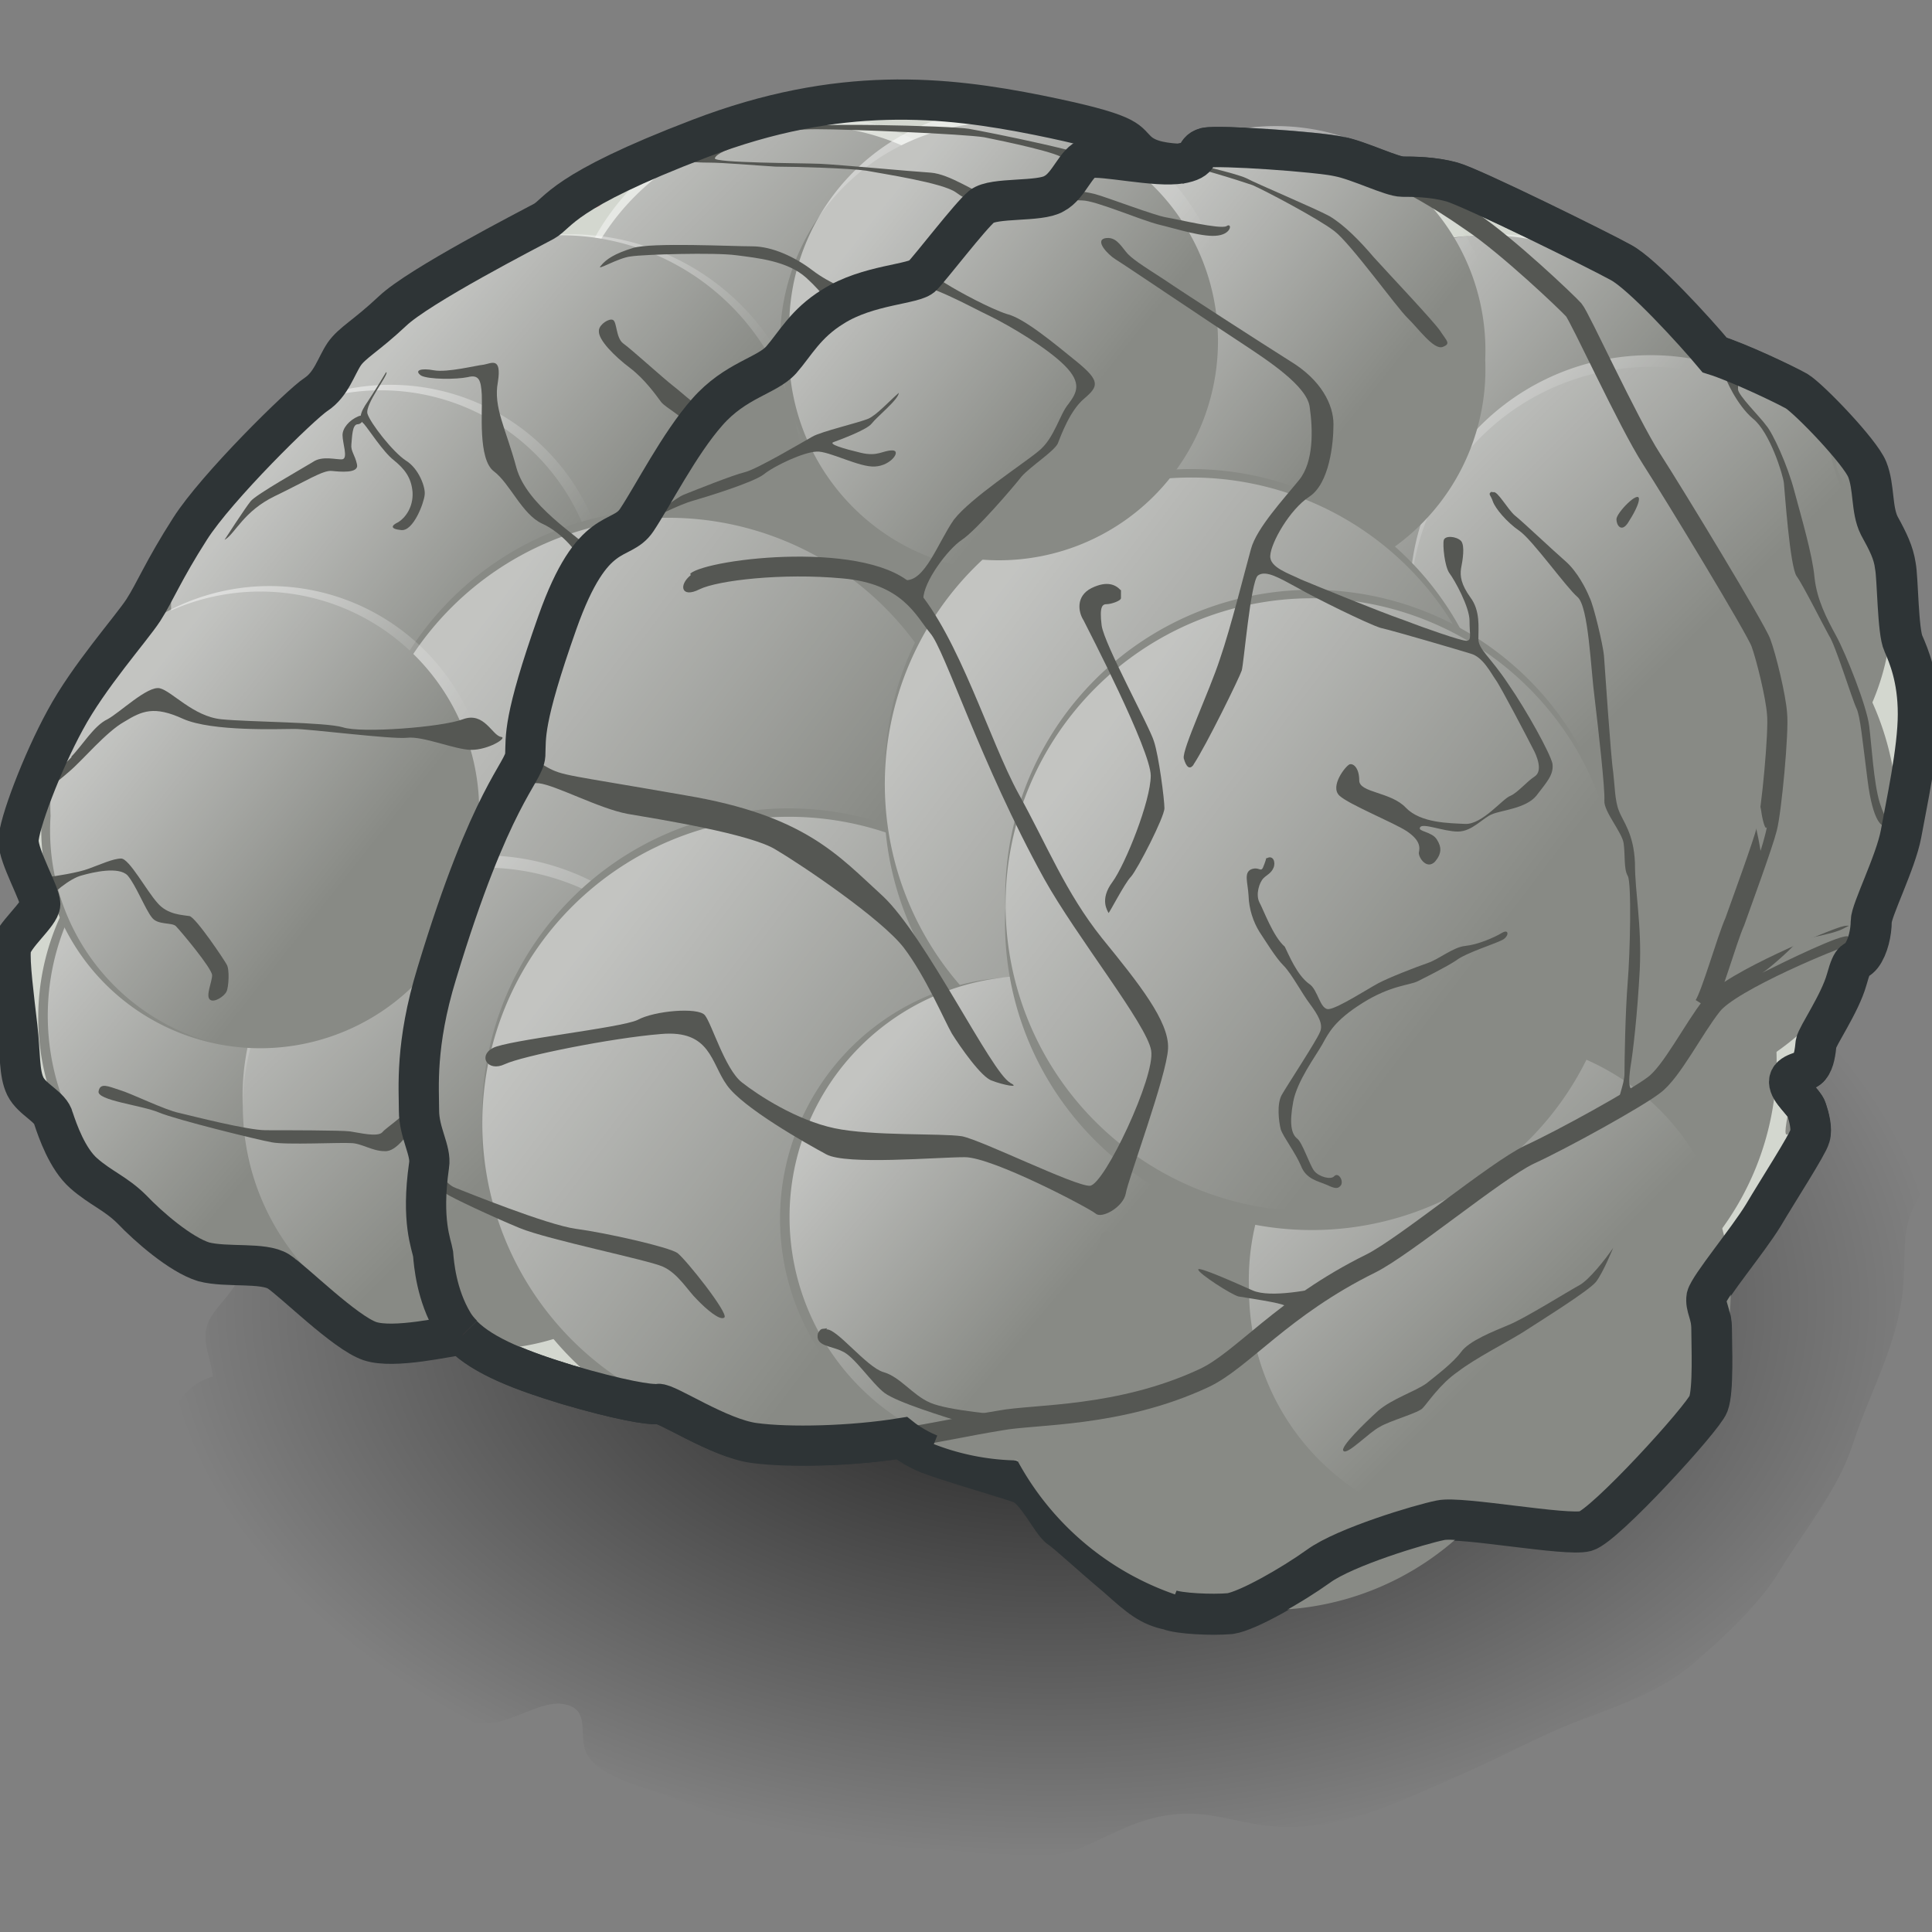 <svg xmlns="http://www.w3.org/2000/svg" width="48" height="48" xmlns:xlink="http://www.w3.org/1999/xlink"><rect width="100%" height="100%" fill="#808080" stroke="none"/><defs><linearGradient id="a"><stop offset="0" stop-color="#fff"/><stop offset="1" stop-color="#fff" stop-opacity="0"/></linearGradient><linearGradient id="i" x1="240.074" x2="245.827" y1="-393.407" y2="-388.55" xlink:href="#a" gradientUnits="userSpaceOnUse"/><linearGradient id="b"><stop offset="0" stop-color="#fff"/><stop offset="1" stop-color="#fff" stop-opacity="0"/></linearGradient><linearGradient id="h" x1="246.74" x2="252.698" y1="-391.314" y2="-385.352" xlink:href="#b" gradientUnits="userSpaceOnUse"/><linearGradient id="c"><stop offset="0" stop-color="#fff"/><stop offset="1" stop-color="#fff" stop-opacity="0"/></linearGradient><linearGradient id="j" x1="230.876" x2="235.257" y1="-390.44" y2="-386.959" xlink:href="#c" gradientUnits="userSpaceOnUse"/><linearGradient id="d"><stop offset="0" stop-color="#fff"/><stop offset="1" stop-color="#fff" stop-opacity="0"/></linearGradient><linearGradient id="k" x1="238.005" x2="245.655" y1="-388.475" y2="-382.645" xlink:href="#d" gradientUnits="userSpaceOnUse"/><linearGradient id="e"><stop offset="0" stop-color="#fff"/><stop offset="1" stop-color="#fff" stop-opacity="0"/></linearGradient><linearGradient x1="286.666" x2="289.766" y1="-439.484" y2="-436.707" xlink:href="#e" gradientUnits="userSpaceOnUse"/><radialGradient cx="17.95" cy="175.731" r="12.523" gradientUnits="userSpaceOnUse" fy="175.731" fx="17.95"><stop offset="0" stop-color="#fff"/><stop offset="1" stop-color="#F5D9D9"/></radialGradient><radialGradient cx="22.811" cy="169.34" r="14.467" gradientUnits="userSpaceOnUse" fy="169.34" fx="22.811"><stop offset="0" stop-color="#fff"/><stop offset="1" stop-color="#F5D9D9"/></radialGradient><radialGradient cx="20.141" cy="171.534" r="10.533" gradientUnits="userSpaceOnUse" fy="171.534" fx="20.141"><stop offset="0" stop-color="#fff"/><stop offset="1" stop-color="#F5D9D9"/></radialGradient><radialGradient cx="18.676" cy="170.998" r="12.647" gradientUnits="userSpaceOnUse" fy="170.998" fx="18.676"><stop offset="0" stop-color="#fff"/><stop offset="1" stop-color="#F5D9D9"/></radialGradient><radialGradient cx="12.774" cy="172.564" r="9.904" gradientUnits="userSpaceOnUse" fy="172.564" fx="12.774"><stop offset="0" stop-color="#fff"/><stop offset="1" stop-color="#F5D9D9"/></radialGradient><radialGradient cx="21.608" cy="172.17" r="3.835" gradientUnits="userSpaceOnUse" fy="172.17" fx="21.608"><stop offset="0" stop-color="#fff"/><stop offset="1" stop-color="#F5D9D9"/></radialGradient><radialGradient cx="20.26" cy="172.94" r="6.674" gradientUnits="userSpaceOnUse" fy="172.94" fx="20.26"><stop offset="0" stop-color="#fff"/><stop offset="1" stop-color="#F5D9D9"/></radialGradient><radialGradient cx="19.875" cy="178.137" r="6.273" gradientUnits="userSpaceOnUse" fy="178.137" fx="19.875"><stop offset="0" stop-color="#fff"/><stop offset="1" stop-color="#F5D9D9"/></radialGradient><radialGradient cx="8.127" cy="179.328" r="6.328" gradientUnits="userSpaceOnUse" fy="179.328" fx="8.127"><stop offset=".006" stop-color="#F5CDCD"/><stop offset="1" stop-color="#F4B1B3"/></radialGradient><radialGradient cx="21.108" cy="170.255" r="11.345" gradientUnits="userSpaceOnUse" fy="170.255" fx="21.108"><stop offset=".006" stop-color="#F5CDCD"/><stop offset="1" stop-color="#F4B1B3"/></radialGradient><linearGradient x1="30.721" x2="30.361" y1="191.532" y2="189.013" gradientUnits="userSpaceOnUse"><stop offset="0" stop-color="#F79899"/><stop offset=".285" stop-color="#F29596"/><stop offset=".596" stop-color="#E08B8B"/><stop offset=".918" stop-color="#C77B7C"/><stop offset="1" stop-color="#BF7777"/></linearGradient><linearGradient x1="25.98" x2="27.6" y1="195.272" y2="191.762" gradientUnits="userSpaceOnUse"><stop offset="0" stop-color="#F79899"/><stop offset=".387" stop-color="#F29596"/><stop offset=".809" stop-color="#E28C8C"/><stop offset="1" stop-color="#D88686"/></linearGradient><linearGradient x1="6.26" x2="15.438" y1="165.928" y2="170.234" gradientUnits="userSpaceOnUse"><stop offset="0" stop-color="#F79899"/><stop offset=".387" stop-color="#F29596"/><stop offset=".809" stop-color="#E28C8C"/><stop offset="1" stop-color="#D88686"/></linearGradient><radialGradient id="f" cx="20.836" cy="192.154" r="25.122" gradientUnits="userSpaceOnUse" fy="192.154" fx="20.836"><stop offset="0" stop-opacity=".804"/><stop offset="1" stop-opacity="0"/></radialGradient><radialGradient id="g" cx="26.126" cy="32.449" r="22.073" xlink:href="#f" fx="26.126" fy="32.449" gradientTransform="matrix(1 0 0 .62 0 12.318)" gradientUnits="userSpaceOnUse"/><linearGradient id="l" x1="240.074" x2="245.827" y1="-393.407" y2="-388.55" xlink:href="#a" gradientUnits="userSpaceOnUse"/><linearGradient id="m" x1="246.74" x2="252.698" y1="-391.314" y2="-385.352" xlink:href="#b" gradientUnits="userSpaceOnUse"/><linearGradient id="n" x1="230.876" x2="235.257" y1="-390.44" y2="-386.959" xlink:href="#c" gradientUnits="userSpaceOnUse"/><linearGradient id="o" x1="238.005" x2="245.655" y1="-388.475" y2="-382.645" xlink:href="#d" gradientUnits="userSpaceOnUse"/><linearGradient id="p" x1="240.074" x2="245.827" y1="-393.407" y2="-388.55" xlink:href="#a" gradientUnits="userSpaceOnUse"/><linearGradient id="q" x1="246.74" x2="252.698" y1="-391.314" y2="-385.352" xlink:href="#b" gradientUnits="userSpaceOnUse"/><linearGradient id="r" x1="230.876" x2="235.257" y1="-390.44" y2="-386.959" xlink:href="#c" gradientUnits="userSpaceOnUse"/><linearGradient id="s" x1="238.005" x2="245.655" y1="-388.475" y2="-382.645" xlink:href="#d" gradientUnits="userSpaceOnUse"/><linearGradient id="t" x1="240.074" x2="245.827" y1="-393.407" y2="-388.55" xlink:href="#a" gradientUnits="userSpaceOnUse"/><linearGradient id="u" x1="246.74" x2="252.698" y1="-391.314" y2="-385.352" xlink:href="#b" gradientUnits="userSpaceOnUse"/><linearGradient id="v" x1="230.876" x2="235.257" y1="-390.44" y2="-386.959" xlink:href="#c" gradientUnits="userSpaceOnUse"/><linearGradient id="w" x1="238.005" x2="245.655" y1="-388.475" y2="-382.645" xlink:href="#d" gradientUnits="userSpaceOnUse"/></defs><g><path fill="url(#g)" d="M7.9 30.22c-.83.08-1.7 1.14-2.12 1.8-.18.27-.54.6-.63.9-.14.44.1.85.14 1.28-1.26.35-1.5 2.18-1 3.23.18.4.27.54.4.93.16.53.34.94.7 1.4.38.48.6.55 1.14.8.74.3.98.9 1.57 1.37 1.06.8 2.9 1 4.2.86.5-.07 1.18-.52 1.65-.46.8.1.36.82.66 1.3.36.54 1.45.8 2.02 1 .48.2.97.35 1.44.55.5.2.98.57 1.5.67.96.18 2.12.06 3.1.06 1.25 0 2.98.46 4.13.02.75-.3 1.34-.7 2.2-.83.83-.13 1.4.08 2.2.22 1.8.3 3.25-.42 4.8-1.1.95-.4 1.84-.88 2.8-1.3 1.12-.46 2.32-.78 3.28-1.6.7-.6 1.64-1.47 2.12-2.27.62-1.03 1.45-2 1.83-3.16.46-1.42 1.2-2.6 1.27-4.16.04-.82-.04-1.3.37-1.98.52-.9.7-1.75.35-2.8-.4-1.2-1.4-2.23-2.38-2.95-.68-.48-1.55-.7-2.33-1.04-.87-.36-1.3-.8-2.04-1.33-.76-.55-1.64-.53-2.53-.68-1.2-.2-2.33-.78-3.52-1.06-3.23-.78-6.48-1.23-9.82-1.13-1.5.04-2.88.07-4.27.7-1.43.62-2.84 1.34-4.28 1.98-1.76.77-2.47 1.72-3.67 3.07-.73.83-1.52 1.58-2.24 2.45-.68.85-2.65 1.86-2.8 3.05"/><path fill="#d3d7cf" stroke="#2e3436" d="M20.68 7.63c.88-.56 2.04-.55 2.23-.77.2-.2 1.18-1.48 1.47-1.72.3-.24 1.44-.1 1.8-.32.38-.2.54-.8.86-.88.32-.08 1.7.24 2.28.13.6-.1.33-.32.65-.4.32-.07 2.8.1 3.32.22.5.1 1.3.5 1.57.5.26 0 .74 0 1.22.13s3.66 1.7 4.2 2c.53.28 1.83 1.7 2.33 2.3.58.18 1.72.72 2.04.9.32.2 1.57 1.5 1.75 1.94.18.45.1 1 .3 1.4.22.4.35.67.4 1 .06.3.06 1.64.2 1.93.13.3.37.85.37 1.75s-.3 2.26-.43 2.98c-.13.7-.74 1.9-.74 2.17s-.08.64-.24.85c-.16.2-.2-.02-.37.6-.17.6-.73 1.4-.76 1.58-.02.2-.05.45-.16.58-.1.15-.5.15-.5.4 0 .22.37.5.42.68.06.18.14.47.08.66-.05.2-.8 1.36-1.16 1.97-.38.62-1.33 1.76-1.4 2.02-.04.27.12.4.12.8s.05 1.52-.08 1.86c-.13.35-2.58 3.03-3.05 3.16-.47.13-3.1-.37-3.6-.26-.5.1-2.37.66-3.03 1.14-.67.47-1.76 1.1-2.2 1.17-.46.04-1.28 0-1.52-.1-.48-.1-.72-.3-1.3-.82-.6-.5-1.2-1.06-1.4-1.2-.22-.12-.6-1-1-1.13-.4-.14-1.85-.56-2.25-.72-.4-.16-.7-.4-.7-.4-1.23.2-2.8.23-3.67.1-.88-.1-2.17-.98-2.38-.95-.2.03-.97-.1-2.26-.48-1.3-.4-2.42-.84-2.84-1.54-.42-.7-.48-1.47-.5-1.7-.04-.25-.28-.83-.1-2.2.06-.37-.24-.82-.24-1.37 0-.55-.12-1.64.42-3.4 1.35-4.47 2.17-4.98 2.2-5.43.03-.45-.06-.85.8-3.32.88-2.47 1.58-1.92 1.97-2.53.4-.6 1.06-1.9 1.75-2.68.7-.78 1.48-.9 1.84-1.3.35-.38.6-.88 1.28-1.3z" color="#000" overflow="visible" enable-background="accumulate"/><path fill="#888a85" d="M38.57 32.93a7.07 7.07 0 1 1-14.14 0 7.07 7.07 0 1 1 14.14 0z"/><path fill="#d3d7cf" stroke="#f57e80" stroke-width=".5" d="M11.5 33.17c-.1-.1-.18-.2-.24-.3-.42-.7-.48-1.48-.5-1.72-.04-.24-.3-.8-.1-2.2.06-.36-.25-.8-.25-1.36 0-.55-.1-1.64.44-3.4 1.35-4.47 2.17-4.98 2.2-5.43.02-.45-.07-.84.8-3.3.88-2.48 1.57-1.94 1.97-2.54.4-.6 1.06-1.9 1.75-2.68.7-.8 1.48-.9 1.84-1.3.35-.4.6-.9 1.28-1.32.88-.56 2.04-.55 2.23-.77.2-.2 1.18-1.48 1.47-1.72.3-.24 1.44-.1 1.8-.32.38-.2.54-.8.86-.88.32-.08 1.7.24 2.28.13h-.03c-.5-.04-.83-.13-1.05-.35-.25-.24-.16-.4-2.44-.86-2.27-.46-4.9-.75-8.38.57-3.47 1.33-3.5 1.86-3.88 2.07-.37.2-3.1 1.6-3.76 2.23-.66.62-1 .78-1.2 1.07-.2.3-.32.75-.7 1-.37.24-2.47 2.3-3.13 3.34-.67 1.03-.87 1.57-1.16 2.02-.3.46-1.36 1.65-1.94 2.73-.58 1.06-1.16 2.6-1.16 3 0 .4.54 1.32.54 1.57s-.7.8-.73 1.12c-.04.32.08 1.22.16 1.93.08.7.04 1.15.2 1.48.17.34.63.5.7.8.1.3.34 1 .75 1.36.42.37.8.5 1.2.9.4.42 1.2 1.12 1.78 1.3.57.15 1.48 0 1.85.24.4.24 1.67 1.52 2.3 1.73.6.2 1.92-.12 2.3-.16z"/><path fill="#888a85" d="M32.14 15.93a7.07 7.07 0 1 1-14.14 0 7.07 7.07 0 1 1 14.14 0z"/><g><path fill="#888a85" d="M26 9.1a5.98 5.98 0 1 1-11.97 0A5.98 5.98 0 1 1 26 9.1z"/><path fill="url(#h)" d="M257.25-385.8a6.03 6.03 0 1 1-12.06 0 6.03 6.03 0 1 1 12.05 0z" transform="matrix(.992 0 0 .992 -229.197 391.763)" opacity=".494"/></g><path fill="#888a85" d="M35.57 25.07a7.07 7.07 0 1 1-14.14 0 7.07 7.07 0 1 1 14.14 0z"/><g><path fill="#888a85" d="M19.92 11.85a5.98 6 0 1 1-11.97 0 5.98 6 0 1 1 11.97 0z"/><path fill="url(#i)" d="M250.18-389.3a6.23 6.23 0 1 1-12.46 0 6.23 6.23 0 1 1 12.46 0z" transform="matrix(.961 0 0 .961 -220.262 385.924)" opacity=".494"/></g><g><path fill="#888a85" d="M14.9 15.37a5.44 5.44 0 1 1-10.87 0 5.44 5.44 0 1 1 10.87 0z"/><path fill="url(#j)" d="M237.8-387.9a4.38 4.38 0 1 1-8.74 0 4.38 4.38 0 1 1 8.75 0z" transform="matrix(1.244 0 0 1.244 -280.694 497.817)" opacity=".494"/></g><g><path fill="#888a85" d="M24.2 20.55a7.62 7.62 0 1 1-15.22 0 7.62 7.62 0 1 1 15.23 0z"/><path fill="url(#k)" d="M248.55-383.67a6.74 6.74 0 1 1-13.48 0 6.74 6.74 0 1 1 13.48 0z" transform="matrix(1.13 0 0 1.13 -256.646 454.027)" opacity=".494"/></g><g><path fill="#888a85" d="M12.92 25.28a5.98 6 0 1 1-11.97 0 5.98 6 0 1 1 11.97 0z"/><path fill="url(#l)" d="M250.18-389.3a6.23 6.23 0 1 1-12.46 0 6.23 6.23 0 1 1 12.46 0z" transform="matrix(.961 0 0 .961 -227.262 399.353)" opacity=".494"/></g><g><path fill="#888a85" d="M18 27.54a5.98 5.98 0 1 1-11.97 0 5.98 5.98 0 1 1 11.97 0z"/><path fill="url(#m)" d="M257.25-385.8a6.03 6.03 0 1 1-12.06 0 6.03 6.03 0 1 1 12.05 0z" transform="matrix(.992 0 0 .992 -237.197 410.191)" opacity=".494"/></g><g><path fill="#888a85" d="M11.9 20.37a5.44 5.44 0 1 1-10.87 0 5.44 5.44 0 1 1 10.87 0z"/><path fill="url(#n)" d="M237.8-387.9a4.38 4.38 0 1 1-8.74 0 4.38 4.38 0 1 1 8.75 0z" transform="matrix(1.244 0 0 1.244 -283.694 502.817)" opacity=".494"/></g><g><path fill="#888a85" d="M27.2 27.98a7.62 7.62 0 1 1-15.22 0 7.62 7.62 0 1 1 15.23 0z"/><path fill="url(#o)" d="M248.55-383.67a6.74 6.74 0 1 1-13.48 0 6.74 6.74 0 1 1 13.48 0z" transform="matrix(1.13 0 0 1.13 -253.646 461.456)" opacity=".494"/></g><path fill="#888a85" d="M47.14 20.35a7.07 7.07 0 1 1-14.14 0 7.07 7.07 0 1 1 14.14 0z"/><g><path fill="#888a85" d="M42.92 11.85a5.98 6 0 1 1-11.97 0 5.98 6 0 1 1 11.97 0z"/><path fill="url(#p)" d="M250.18-389.3a6.23 6.23 0 1 1-12.46 0 6.23 6.23 0 1 1 12.46 0z" transform="matrix(.961 0 0 .961 -197.262 385.924)" opacity=".494"/></g><g><path fill="#888a85" d="M47 15.1a5.98 5.98 0 1 1-11.97 0 5.98 5.98 0 1 1 11.97 0z"/><path fill="url(#q)" d="M257.25-385.8a6.03 6.03 0 1 1-12.06 0 6.03 6.03 0 1 1 12.05 0z" transform="matrix(.992 0 0 .992 -208.197 397.763)" opacity=".494"/></g><g><path fill="#888a85" d="M36.9 8.94a5.44 5.44 0 1 1-10.87 0 5.44 5.44 0 1 1 10.87 0z"/><path fill="url(#r)" d="M237.8-387.9a4.38 4.38 0 1 1-8.74 0 4.38 4.38 0 1 1 8.75 0z" transform="matrix(1.244 0 0 1.244 -258.694 491.389)" opacity=".494"/></g><g><path fill="#888a85" d="M37.2 19.55a7.62 7.62 0 1 1-15.22 0 7.62 7.62 0 1 1 15.23 0z"/><path fill="url(#s)" d="M248.55-383.67a6.74 6.74 0 1 1-13.48 0 6.74 6.74 0 1 1 13.48 0z" transform="matrix(1.13 0 0 1.13 -243.646 453.027)" opacity=".494"/></g><path fill="#888a85" d="M44.14 26.36a7.07 7.07 0 1 1-14.14 0 7.07 7.07 0 1 1 14.14 0z"/><g><path fill="#888a85" d="M31.35 30.28a5.98 6 0 1 1-11.97 0 5.98 6 0 1 1 11.97 0z"/><path fill="url(#t)" d="M250.18-389.3a6.23 6.23 0 1 1-12.46 0 6.23 6.23 0 1 1 12.46 0z" transform="matrix(.961 0 0 .961 -208.833 404.353)" opacity=".494"/></g><g><path fill="#888a85" d="M43 32.1a5.98 5.98 0 1 1-11.97 0 5.98 5.98 0 1 1 11.97 0z"/><path fill="url(#u)" d="M257.25-385.8a6.03 6.03 0 1 1-12.06 0 6.03 6.03 0 1 1 12.05 0z" transform="matrix(.992 0 0 .992 -212.197 414.763)" opacity=".494"/></g><g><path fill="#888a85" d="M30.26 8.48a5.44 5.44 0 1 1-10.88 0 5.44 5.44 0 1 1 10.88 0z"/><path fill="url(#v)" d="M237.8-387.9a4.38 4.38 0 1 1-8.74 0 4.38 4.38 0 1 1 8.75 0z" transform="matrix(1.244 0 0 1.244 -265.337 490.933)" opacity=".494"/></g><g><path fill="#888a85" d="M40.2 22.55a7.62 7.62 0 1 1-15.22 0 7.62 7.62 0 1 1 15.23 0z"/><path fill="url(#w)" d="M248.55-383.67a6.74 6.74 0 1 1-13.48 0 6.74 6.74 0 1 1 13.48 0z" transform="matrix(1.13 0 0 1.13 -240.646 456.027)" opacity=".494"/></g><path fill="none" stroke="#555753" stroke-width=".5" d="M22.4 35.73c.8-.12 1.6-.3 2.46-.44.85-.16 2.95-.07 5.05-1.05.95-.44 1.94-1.76 4.15-2.85.84-.42 3.1-2.3 3.93-2.7.83-.38 2.67-1.4 3.1-1.73.44-.32.98-1.4 1.44-1.98.45-.6 3.14-1.7 3.34-1.73.2-.04.16.37.16.72"/><path fill="none" stroke="#555753" stroke-width=".5" d="M34.7 4.4c.28.13.95.47 1.85 1.1.9.6 2.4 2.03 2.55 2.2.15.17 1.35 2.8 1.93 3.7.58.9 2.6 4.23 2.72 4.57.13.35.37 1.33.4 1.76.05.43-.14 2.44-.25 2.85-.1.4-.64 1.87-.8 2.32-.2.45-.57 1.78-.76 2.08"/><path fill="#555753" d="M25.1 26.9c-.46-.23-2.1-3.64-3.17-4.64-1.1-1-1.92-2-4.9-2.5-2.97-.52-3.04-.48-3.44-.7-.42-.25-.56-.3-.6-.16 0 .12-.14.38-.22.46-.06.24.2.07.62.1.42.05 1.5.63 2.2.76.7.12 3.1.5 3.7.9.63.37 2.6 1.7 3.16 2.42.55.72 1.02 1.83 1.2 2.14.2.32.74 1.1 1 1.17.25.1.74.2.44.05z"/><path fill="#555753" d="M17.15 14.25c.45-.38 4.52-.86 5.6.36 1.08 1.23 1.83 3.78 2.55 5.1.72 1.3 1.17 2.46 2.08 3.6.92 1.13 1.67 2.07 1.64 2.74-.03.67-1 3.27-1.05 3.6-.06.34-.6.64-.75.5-.17-.14-2.56-1.4-3.25-1.4-.7 0-2.94.2-3.44-.07s-2.08-1.16-2.47-1.72c-.4-.55-.4-1.38-1.64-1.27-1.24.1-3.46.55-3.88.75-.42.2-.67-.2-.3-.4.36-.2 3.18-.5 3.6-.7.42-.23 1.5-.32 1.67-.12.17.2.5 1.34.92 1.67.42.33 1.36.94 2.3 1.14.95.2 2.64.12 3.17.2.5.1 2.82 1.25 3.18 1.23.36-.03 1.63-2.72 1.52-3.36-.1-.64-1.86-2.83-2.66-4.27-1.58-2.86-2.47-5.7-2.83-6.1-.35-.42-.68-1.23-2.18-1.36-1.5-.14-3.1.05-3.55.27-.45.23-.53-.1-.22-.35z"/><path fill="#555753" d="M22.46 7c.68.06 1.6.6 2.13.85.53.26 1.43.8 1.86 1.23.44.44.3.68.1.95-.23.27-.35.86-.75 1.18-.4.33-1.68 1.16-2.1 1.7-.4.57-.73 1.58-1.24 1.5.22.08.48.47.48.47 0-.42.6-1.23.96-1.47.35-.23 1.27-1.3 1.48-1.57.22-.25.8-.62.9-.82.08-.2.3-.82.66-1.12.35-.3.4-.43-.17-.9-.58-.47-1.33-1.1-1.76-1.2-.4-.13-1.17-.54-1.52-.76-.36-.22-.3-.38-.3-.5-.12.22-.33.52-.72.5z"/><path fill="#555753" d="M15.6 13.17c.62-.3 1.26-.63 1.62-.73.35-.1 1.48-.45 1.75-.65.27-.22 1-.56 1.32-.57.3-.02 1.07.4 1.45.37.4-.02.66-.4.43-.4-.24 0-.36.16-.78.06-.42-.1-.84-.22-.67-.27.16-.06.82-.3.94-.46.12-.16.67-.6.67-.76-.25.22-.54.54-.75.64-.23.1-1.18.32-1.4.45-.25.14-1.36.8-1.67.88-.3.07-1.27.46-1.52.56-.24.1-.6.46-.7.35-.08-.12-.05-.44-.05-.44-.15.34-.65.97-.65.97z"/><path fill="#555753" d="M10.67 28.73c.18.3.38.68.64.78.26.1 2.27.92 3 1.02.75.1 2.3.45 2.52.6.22.17 1.26 1.48 1.17 1.6-.1.1-.45-.2-.68-.44-.23-.22-.47-.65-.85-.82-.38-.17-2.86-.67-3.56-.96-.68-.28-1.7-.76-1.84-.86-.12-.1-.44-.83-.44-.46 0-.2.05-.45.05-.45z"/><path fill="#555753" d="M27.84 14.66c-.12-.13-.33-.24-.72-.05-.4.2-.33.6-.2.8.1.2 1.67 3.23 1.67 3.86 0 .63-.63 2.2-.95 2.64-.33.44-.12.72-.1.77 0 .05.4-.74.56-.9.16-.18.83-1.48.83-1.7 0-.22-.14-1.3-.26-1.66-.1-.35-1.23-2.4-1.3-2.88-.06-.48.02-.53.13-.53.1 0 .35-.08.35-.15 0-.07 0-.2 0-.2z"/><path fill="#555753" d="M29.65 19c.33-.5 1.15-2.18 1.2-2.34.05-.15.22-2.2.4-2.36.2-.15.55.07.98.3.43.25 1.75.9 2.07 1 .32.07 1.95.55 2.24.64.3.08.5.48.62.65.12.16.82 1.5.92 1.7.1.18.26.56.05.7-.2.13-.42.4-.6.48-.2.07-.7.72-1.13.7-.4-.02-1.1-.02-1.47-.4-.37-.4-1.16-.37-1.16-.68 0-.3-.14-.43-.24-.4-.1.04-.5.55-.25.78.24.22 1.33.66 1.67.88.34.23.33.4.3.54 0 .13.2.42.4.22.17-.2.17-.36.05-.55-.12-.2-.48-.2-.42-.3.05-.13.58.1.94.1s.63-.35.85-.43c.22-.1.84-.14 1.1-.46.25-.33.44-.52.4-.8-.06-.26-.63-1.3-1.1-1.98-.45-.68-.74-.85-.74-1.12 0-.28.05-.7-.2-1.03-.23-.32-.26-.53-.23-.72.04-.2.1-.56 0-.68-.12-.12-.4-.14-.43-.02-.03.12.02.65.14.82.13.17.5.84.5 1.18 0 .35.06.5-.08.5-.13 0-1-.3-1.57-.52-.58-.2-2.22-.87-2.53-1-.3-.15-.8-.3-.77-.6.02-.32.48-1.14.97-1.46.5-.33.6-1.32.6-1.8s-.3-1.1-1.08-1.57c-.76-.48-2.56-1.64-3.12-2.02-.57-.37-.83-.53-.96-.7-.14-.17-.26-.38-.52-.33-.25.06.07.4.26.52.2.12 2.48 1.66 3.13 2.08.65.43 1.64 1.07 1.7 1.6.08.56.1 1.35-.26 1.8-.38.47-1.06 1.2-1.2 1.72-.14.5-.5 1.95-.77 2.73-.26.8-.94 2.24-.9 2.47.06.22.15.3.25.15z"/><path fill="#555753" d="M26.2 4.8c.26-.1.68-.06 1 .02.3.08 1.47.53 1.77.58.3.05 1.33.3 1.5.22.14-.1.14.18-.2.23-.35.06-1.02-.16-1.48-.27-.47-.12-1.58-.6-1.9-.6-.3 0-.8-.1-1.02-.07.14-.03.32-.1.32-.1z"/><path fill="#555753" d="M29.3 4.1c.28 0 1.53.4 1.82.5.28.12 1.63.83 2.03 1.14.4.3 1.55 1.9 1.82 2.16.26.25.65.8.87.72.22-.08.1-.15-.06-.4-.17-.25-1.3-1.44-1.65-1.83-.34-.4-.73-.8-1.1-1.02-.37-.2-1.8-.8-2.06-.94-.27-.13-1.48-.4-1.48-.4l-.2.06z"/><path fill="#555753" d="M37.1 12.23c.1-.05.36.43.54.58.2.16.95.87 1.25 1.13.3.26.52.7.6.9.1.18.34 1.2.36 1.45.02.26.17 2.53.23 2.9.04.34.04.7.14.95.1.27.37.56.4 1.3 0 .76.17 1.5.12 2.64-.06 1.14-.17 2.07-.23 2.42-.05.35-.05.57.06.57.1 0 .2.1.4-.03-.3.16-.56.35-.76.46-.04-.2.15-.54.15-.84 0-.3.02-1.53.08-2.26.06-.72.1-2.48 0-2.64-.1-.17-.06-.5-.1-.8-.03-.27-.5-.8-.48-1.07.02-.27-.15-1.78-.24-2.53-.1-.74-.15-2.3-.43-2.53-.28-.24-1.12-1.42-1.44-1.64-.32-.22-.6-.56-.66-.73-.05-.16-.13-.18-.04-.24z"/><path fill="#555753" d="M31.48 21.32c.15-.08.22.1.16.24-.06.14-.16.17-.25.26-.1.1-.2.4-.1.6.1.18.34.85.63 1.1.1.2.3.7.6.92.23.14.27.66.5.63.23-.03.96-.5 1.22-.64s.93-.4 1.22-.5c.3-.1.64-.4.95-.43.3-.03.7-.2.9-.32.2-.12.18.1 0 .18-.2.1-.9.32-1.13.5-.24.16-.76.42-.96.52-.2.1-.67.1-1.37.54-.7.44-.84.74-1 1.03-.17.3-.62.9-.72 1.42-.1.54-.05.8.1.92.13.1.3.64.42.8.12.15.42.23.5.13.1-.1.23.1.17.22-.07.1-.14.1-.35 0-.23-.1-.52-.14-.65-.48-.14-.33-.43-.7-.5-.9-.05-.2-.1-.62.02-.85.13-.23.86-1.34.95-1.56.1-.2-.05-.44-.24-.7-.2-.26-.46-.76-.66-.96-.2-.2-.44-.6-.6-.84-.15-.24-.26-.56-.27-.9-.02-.33-.12-.56.06-.65.2-.08.24.08.3-.05.06-.14.08-.23.08-.23z"/><path fill="#888a85" d="M35.36 27.7c.22-.1.5.13.5.18 0 .06-.2-.08-.25.1-.03.18-.16.38.14.56.3.18.22.15.36.37.14.24.04.12-.22 0-.27-.15-.64-.2-.7-.5-.03-.27-.1-.6.18-.7z"/><path fill="#888a85" d="M38.42 26.47c.1-.1.05-.3-.14-.4-.2-.1-.25-.2-.1-.23.12-.04.3.05.36 0 .06-.06-.47-.24-.75-.2-.28.02-.45-.2-.45-.1s.35.3.47.45c.13.14.47.6.6.47z"/><path fill="#555753" d="M20.53 33.03c.25-.04 1 .94 1.42 1.06.42.12.72.57 1.16.76.46.2 1.77.3 2.05.33-.3.1-1.02.23-1.02.23-.78-.24-1.84-.57-2.16-.8-.32-.24-.76-.92-1.06-1.04-.28-.14-.67-.12-.6-.44.08-.15.1-.1.23-.13z"/><path fill="#888a85" d="M27.4 30.62c.25-.14.3.25.12.38s-.5.3-.76 1c-.27.72-.3 1.35-.05 1.4.28.03.68.28.66.4-.02.15-.33-.12-.62-.2-.3-.1-.65-.52-.54-.9.1-.38.56-1.2.9-1.52.33-.34.15-.47.3-.56z"/><path fill="#555753" d="M32.97 31.96c-.34.07-1.4.3-1.85.1-.45-.2-1.35-.6-1.35-.52 0 .1.85.64 1 .67.17.03 1.08.16 1.15.23.07.07.02.3.02.3.34-.28 1.03-.77 1.03-.77z"/><path fill="#555753" d="M10.4 27.8c-.23.32-.54.83-.85.8-.3 0-.58-.2-.83-.2-.24-.02-1.62.05-1.97-.02-.34-.06-2.37-.56-2.8-.74-.42-.18-1.56-.3-1.5-.53.04-.22.24-.12.52-.03.28.08 1.13.5 1.48.57.34.08 1.7.43 2.15.43.45 0 1.9 0 2.1.03.22.03.68.15.8.02.1-.13.7-.48.76-.8.06-.3.13-.4.13-.4-.03.4 0 .87 0 .87z"/><path fill="#555753" d="M1.03 22.52c.26-.34.72-.7 1-.77.28-.08.92-.23 1.14 0 .2.23.44.84.6 1.04.14.2.5.12.6.22.1.1.9 1.05.9 1.22 0 .16-.16.5-.06.6.1.1.37-.08.42-.2.05-.1.08-.55 0-.67-.05-.1-.76-1.16-.92-1.2-.17-.03-.55-.03-.8-.33-.27-.3-.7-1.1-.9-1.1-.2 0-.52.15-.8.25-.25.1-.9.2-.96.2-.06-.03-.55-.3-.66-.46.18.25.45 1.18.45 1.18z"/><path fill="#555753" d="M1.77 18.8c.27-.27.56-.77.9-.93.3-.16 1-.84 1.3-.77.3.07.83.7 1.53.77.7.07 2.58.07 3.02.2.45.15 2.45 0 2.98-.2.54-.2.73.42.96.44.14.03-.33.32-.75.32-.4 0-1.2-.35-1.6-.3-.4.04-2.42-.22-2.8-.22-.36 0-2.04.07-2.76-.25-.72-.33-1.02-.2-1.46.07-.45.25-1.03.95-1.36 1.23-.32.28-.6.5-.6.35 0-.14.4-.44.65-.7z"/><path fill="#555753" d="M14.76 13.72c-.4-.4-1.67-1.16-1.93-2.1-.26-.97-.58-1.5-.46-2.13.1-.64-.17-.46-.35-.43-.2.02-.9.2-1.24.14-.32-.06-.5 0-.32.13.18.1.88.1 1.16.04.28-.07.33.07.35.44.02.4-.1 1.6.3 1.9.4.3.7 1.07 1.2 1.3.53.24.94.8.94.9 0 .13-.08.46-.08.52.26-.5.44-.7.44-.7z"/><path fill="#555753" d="M14.88 8.2c.02-.15.26-.3.35-.25.1.05.07.44.25.58.2.14 1 .87 1.26 1.07.26.2.66.6.8.54.13-.07.06.1.06.1-.14.1-.4.5-.4.5-.13-.37-.67-.6-.78-.76-.12-.16-.4-.56-.77-.84-.37-.28-.8-.7-.77-.93z"/><path fill="#555753" d="M21.35 7.3c-.14-.02-.74-.26-1.16-.58-.43-.33-1-.6-1.5-.6s-2.5-.1-2.96.04c-.46.14-.67.28-.8.44-.15.16.43-.2.75-.23.32-.05 2.07-.1 2.6-.03.54.07 1.28.14 1.75.56.46.42.63.73.63.73.23-.24.67-.33.67-.33z"/><path fill="#555753" d="M9.6 9.25c.06.05-.54.8-.47 1.03.07.23.63.95.95 1.16.33.2.5.68.47.86-.02.2-.28.9-.58.87-.3-.03-.24-.12-.07-.2.16-.1.37-.36.35-.74-.03-.37-.2-.58-.47-.8-.26-.2-.63-.78-.74-.9-.12-.1-.12-.25.1-.56.2-.3.45-.72.45-.72z"/><path fill="#555753" d="M5.6 13.4c.25-.16.46-.7 1.22-1.07.77-.37 1.2-.65 1.42-.63.2.02.68.07.63-.16-.05-.24-.16-.33-.14-.5.02-.2.02-.5.16-.5.13 0 .25-.28.02-.2-.24.1-.4.3-.4.47 0 .2.14.57 0 .6-.14.02-.5-.1-.74.07-.26.16-1.4.8-1.54.97-.14.17-.65.96-.65.96z"/><path fill="#555753" d="M27.03 3.94c.44-.07-2.54-.67-2.96-.74-.4-.07-4.22-.18-4.82 0-.6.17-1.7.58-2.14.76-.15.05.15.08.5.08.37 0 1.16.07 1.66.1.5 0 1.83.04 2.25.1.42.08 1.9.3 2.23.54.33.24.3.12.3.28 0 .15 0 .4-.03.48.18-.2.26-.36.44-.43.17-.06.34-.1.34-.1-.6-.25-1.2-.68-1.67-.72-.48-.03-2.3-.2-2.75-.22-.45-.02-2.67-.02-2.62-.14.05-.12.32-.22.74-.38.4-.15.9-.34 1.78-.34.86 0 3.67.12 4.17.2.5.1 1.93.4 1.98.54.05.14-.1.82-.2.87.24-.15.46-.5.56-.62.1-.12.13-.22.27-.24z"/><path fill="#f57e80" d="M13.57 5.5c.48-.1 1.17-.3 1.36-.4-.36.08-1 .24-.95.1.07-.1.18-.2.18-.2-.26.2-.6.5-.6.5z"/><path fill="#888a85" d="M42.96 17.9c.14-.14.34.27.4.42.04.15.05.66.14.88.08.22.24.8.26.97.02.16.1.5.14.37-.05.26-.16.6-.16.6-.06-.4-.17-.8-.2-1.03-.04-.23-.14-.5-.25-.96-.1-.46-.2-.92-.33-.97-.1-.04-.1-.2 0-.28z"/><path fill="#555753" d="M40.72 12.4c0-.23-.56.34-.56.5 0 .15.12.33.28.1.15-.23.28-.48.28-.6z"/><path fill="#555753" d="M43.2 9.3c-.13-.1-.37-.1-.35.02.02.1.3.74.7 1.08.42.33.75 1.4.77 1.6.02.18.15 2.1.32 2.32.16.22.66 1.22.8 1.47.16.23.57 1.57.68 1.8.1.2.15.8.28 1.8.13 1.03.37 1.2.46 1.1.1-.1 0-.05-.16-.55-.15-.5-.2-1.43-.26-1.9-.06-.5-.58-1.8-.82-2.24-.24-.44-.48-.9-.54-1.46-.05-.56-.33-1.5-.5-2.14-.17-.65-.54-1.45-.7-1.63-.14-.2-.7-.75-.7-.9 0-.18.02-.37.02-.37z"/><path fill="#888a85" d="M45.32 10.97c.22-.02.5.36.4.4-.1.03-.14.16-.04.37.1.2.44 1.05.63 1.26.2.2.62.76.7.78.07.02.1.46.1.54 0 .07.06.46-.18.15-.24-.32-.48-.75-.6-1.02-.1-.28-.4-.97-.55-1.27-.15-.3-.26-.67-.28-.83-.03-.17-.33-.36-.18-.38z"/><path fill="#888a85" d="M46.5 23.2c-.17-.2-.3-.35-.66-.15-.35.2-1.1.24-1.24.4-.15.18-.7.66-.82.72.56-.28 2.03-1 2.14-.9.1.12.13.66.13.66.2-.1.44-.73.44-.73z"/><path fill="#888a85" d="M42.12 33.2c.12-.08.32.17.25.28-.07.1-.07.15-.63.3-.55.17-1.27.78-1.42.98-.14.2-.68.1-.93.44-.26.37-.7 1.08-.82 1.23-.1.14-1.02.64-1.3.8-.26.17-.8.5-.92.5-.13-.03-.6.04-.6.04.6-.36 1.48-.73 1.64-.86.16-.1.4-.2.8-.6.37-.4.74-1.06.98-1.2.23-.14.75-.18.88-.4.12-.2.7-.84 1.06-.98.35-.15.68-.13.77-.24.07-.1.22-.27.22-.27z"/><path fill="#888a85" d="M37.66 34.6c.26-.1.9-.2.9-.08-.03.1-.4.54-.8.64-.38.1-.58.22-.8.38-.2.17-.65.12-1.04.2-.4.1-.07-.26.14-.3.2 0 .48 0 .66-.17.18-.18.64-.53.94-.66z"/><path fill="#555753" d="M40.08 31c-.18.27-.6.8-.84.93-.26.14-1.35.82-1.74.98-.4.17-1 .4-1.2.68-.2.27-.6.57-.86.78-.28.2-.85.38-1.2.68-.33.3-.97.92-.86 1 .1.1.64-.47.9-.6.24-.15.98-.35 1.07-.47.1-.1.43-.6.87-.9.43-.33 1.16-.7 1.6-.97.43-.28 1.64-1.03 1.83-1.26.18-.23.43-.85.43-.85z"/><path fill="#888a85" d="M44.52 27.06c0 .16-.16.84-.16 1.05 0 .22.2-.06.25-.33.06-.28-.08-.7-.08-.7z"/><path fill="#888a85" d="M43.8 25.92c.15-.2.4 0 .22.16-.2.16-.5.45-.5.75s-.17 1.07-.2 1.37c0 .3.03.83-.27 1-.3.2-.5-.1-.6.12-.13.23-.5.37-.8 1.42-.13.37-.3.4-.38.28-.1-.12-.18-.46-.4-.35-.2.12-.38.25-.54.4.16-.4.53-.72.64-.7.12.03.28.37.4.2.1-.2.4-.93.63-1.13.23-.2.64-.2.83-.44.18-.23.36-.52.43-1.2.07-.65.1-1.25.23-1.43.13-.18.3-.45.3-.45z"/><path fill="#888a85" d="M30.3 36.34c.24-.28.4-.5.3.13-.1.62.02.93.14.93.1 0-.42-.3-.47-.13-.04.15-.24.62-.02.8.1.04-.35.17-.4-.07-.04-.25.05-.53.16-.84.12-.3.12-.62.3-.82z"/><path fill="none" stroke="#cb696b" stroke-width=".5" d="M11.5 33.17c-.1-.1-.18-.2-.24-.3-.42-.7-.48-1.48-.5-1.72-.04-.24-.3-.8-.1-2.2.06-.36-.25-.8-.25-1.36 0-.55-.1-1.64.44-3.4 1.35-4.47 2.17-4.98 2.2-5.43.02-.45-.07-.84.8-3.3.88-2.48 1.57-1.94 1.97-2.54.4-.6 1.06-1.9 1.75-2.68.7-.8 1.48-.9 1.84-1.3.35-.4.6-.9 1.28-1.32.88-.56 2.04-.55 2.23-.77.2-.2 1.18-1.48 1.47-1.72.3-.24 1.44-.1 1.8-.32.38-.2.54-.8.86-.88.32-.08 1.7.24 2.28.13"/><path fill="none" stroke="#2e3436" d="M29.3 4.07c.6-.1.33-.3.65-.4.32-.07 2.8.1 3.32.22.5.1 1.3.5 1.57.5.26 0 .74 0 1.22.13s3.66 1.7 4.2 2c.53.28 1.83 1.7 2.33 2.3.58.18 1.72.72 2.04.9.32.2 1.57 1.5 1.75 1.94.18.45.1 1 .3 1.4.22.4.36.67.4 1 .06.3.06 1.64.2 1.93.13.3.37.85.37 1.75s-.3 2.26-.43 2.98c-.13.7-.74 1.9-.74 2.17s-.08.64-.24.85c-.16.22-.2-.02-.37.6-.17.6-.73 1.4-.76 1.58-.02.2-.05.45-.16.6-.1.12-.5.12-.5.36 0 .23.37.5.43.68.06.18.14.48.08.66-.05.2-.8 1.36-1.16 1.97-.38.62-1.33 1.76-1.4 2.03-.04.26.12.4.12.8s.05 1.5-.08 1.85c-.13.35-2.57 3.03-3.05 3.16-.47.13-3.1-.37-3.6-.26-.5.1-2.37.66-3.03 1.14-.67.48-1.76 1.1-2.2 1.17-.46.04-1.28 0-1.52-.1"/><path fill="none" stroke="#2e3436" d="M11.5 33.17c-.1-.1-.18-.2-.24-.3-.42-.7-.48-1.48-.5-1.72-.04-.24-.3-.8-.1-2.2.06-.36-.25-.8-.25-1.36 0-.55-.1-1.64.44-3.4 1.35-4.47 2.17-4.98 2.2-5.43.02-.45-.07-.84.8-3.3.88-2.48 1.57-1.94 1.97-2.54.4-.6 1.06-1.9 1.75-2.68.7-.8 1.48-.9 1.84-1.3.35-.4.6-.9 1.28-1.32.88-.56 2.04-.55 2.23-.77.2-.2 1.18-1.48 1.47-1.72.3-.24 1.44-.1 1.8-.32.38-.2.54-.8.86-.88.32-.08 1.7.24 2.28.13"/><path fill="none" stroke="#2e3436" d="M29.3 4.07h-.03c-.5-.03-.83-.12-1.05-.35-.25-.24-.16-.4-2.43-.86-2.3-.46-4.93-.75-8.4.58-3.46 1.32-3.5 1.85-3.88 2.06-.37.2-3.1 1.6-3.76 2.23-.66.62-1 .78-1.2 1.07-.2.3-.32.75-.7 1-.37.24-2.47 2.3-3.13 3.34-.66 1.03-.87 1.57-1.16 2.02-.3.46-1.36 1.65-1.94 2.73-.58 1.06-1.16 2.6-1.16 3 0 .4.54 1.32.54 1.57s-.7.8-.73 1.12c-.04.32.08 1.23.16 1.93s.04 1.15.2 1.48c.17.34.63.5.7.8.1.3.34 1 .75 1.36.42.37.8.5 1.2.9.4.42 1.2 1.12 1.78 1.3.58.15 1.48 0 1.86.24.37.24 1.65 1.52 2.27 1.73.6.2 1.93-.12 2.3-.16"/><path fill="none" stroke="#2e3436" d="M23.1 36.13c-.4-.16-.7-.4-.7-.4-1.23.2-2.8.24-3.67.12-.88-.12-2.17-1-2.38-.97-.2.03-.97-.1-2.26-.48-1.1-.33-2.08-.7-2.6-1.23"/></g></svg>